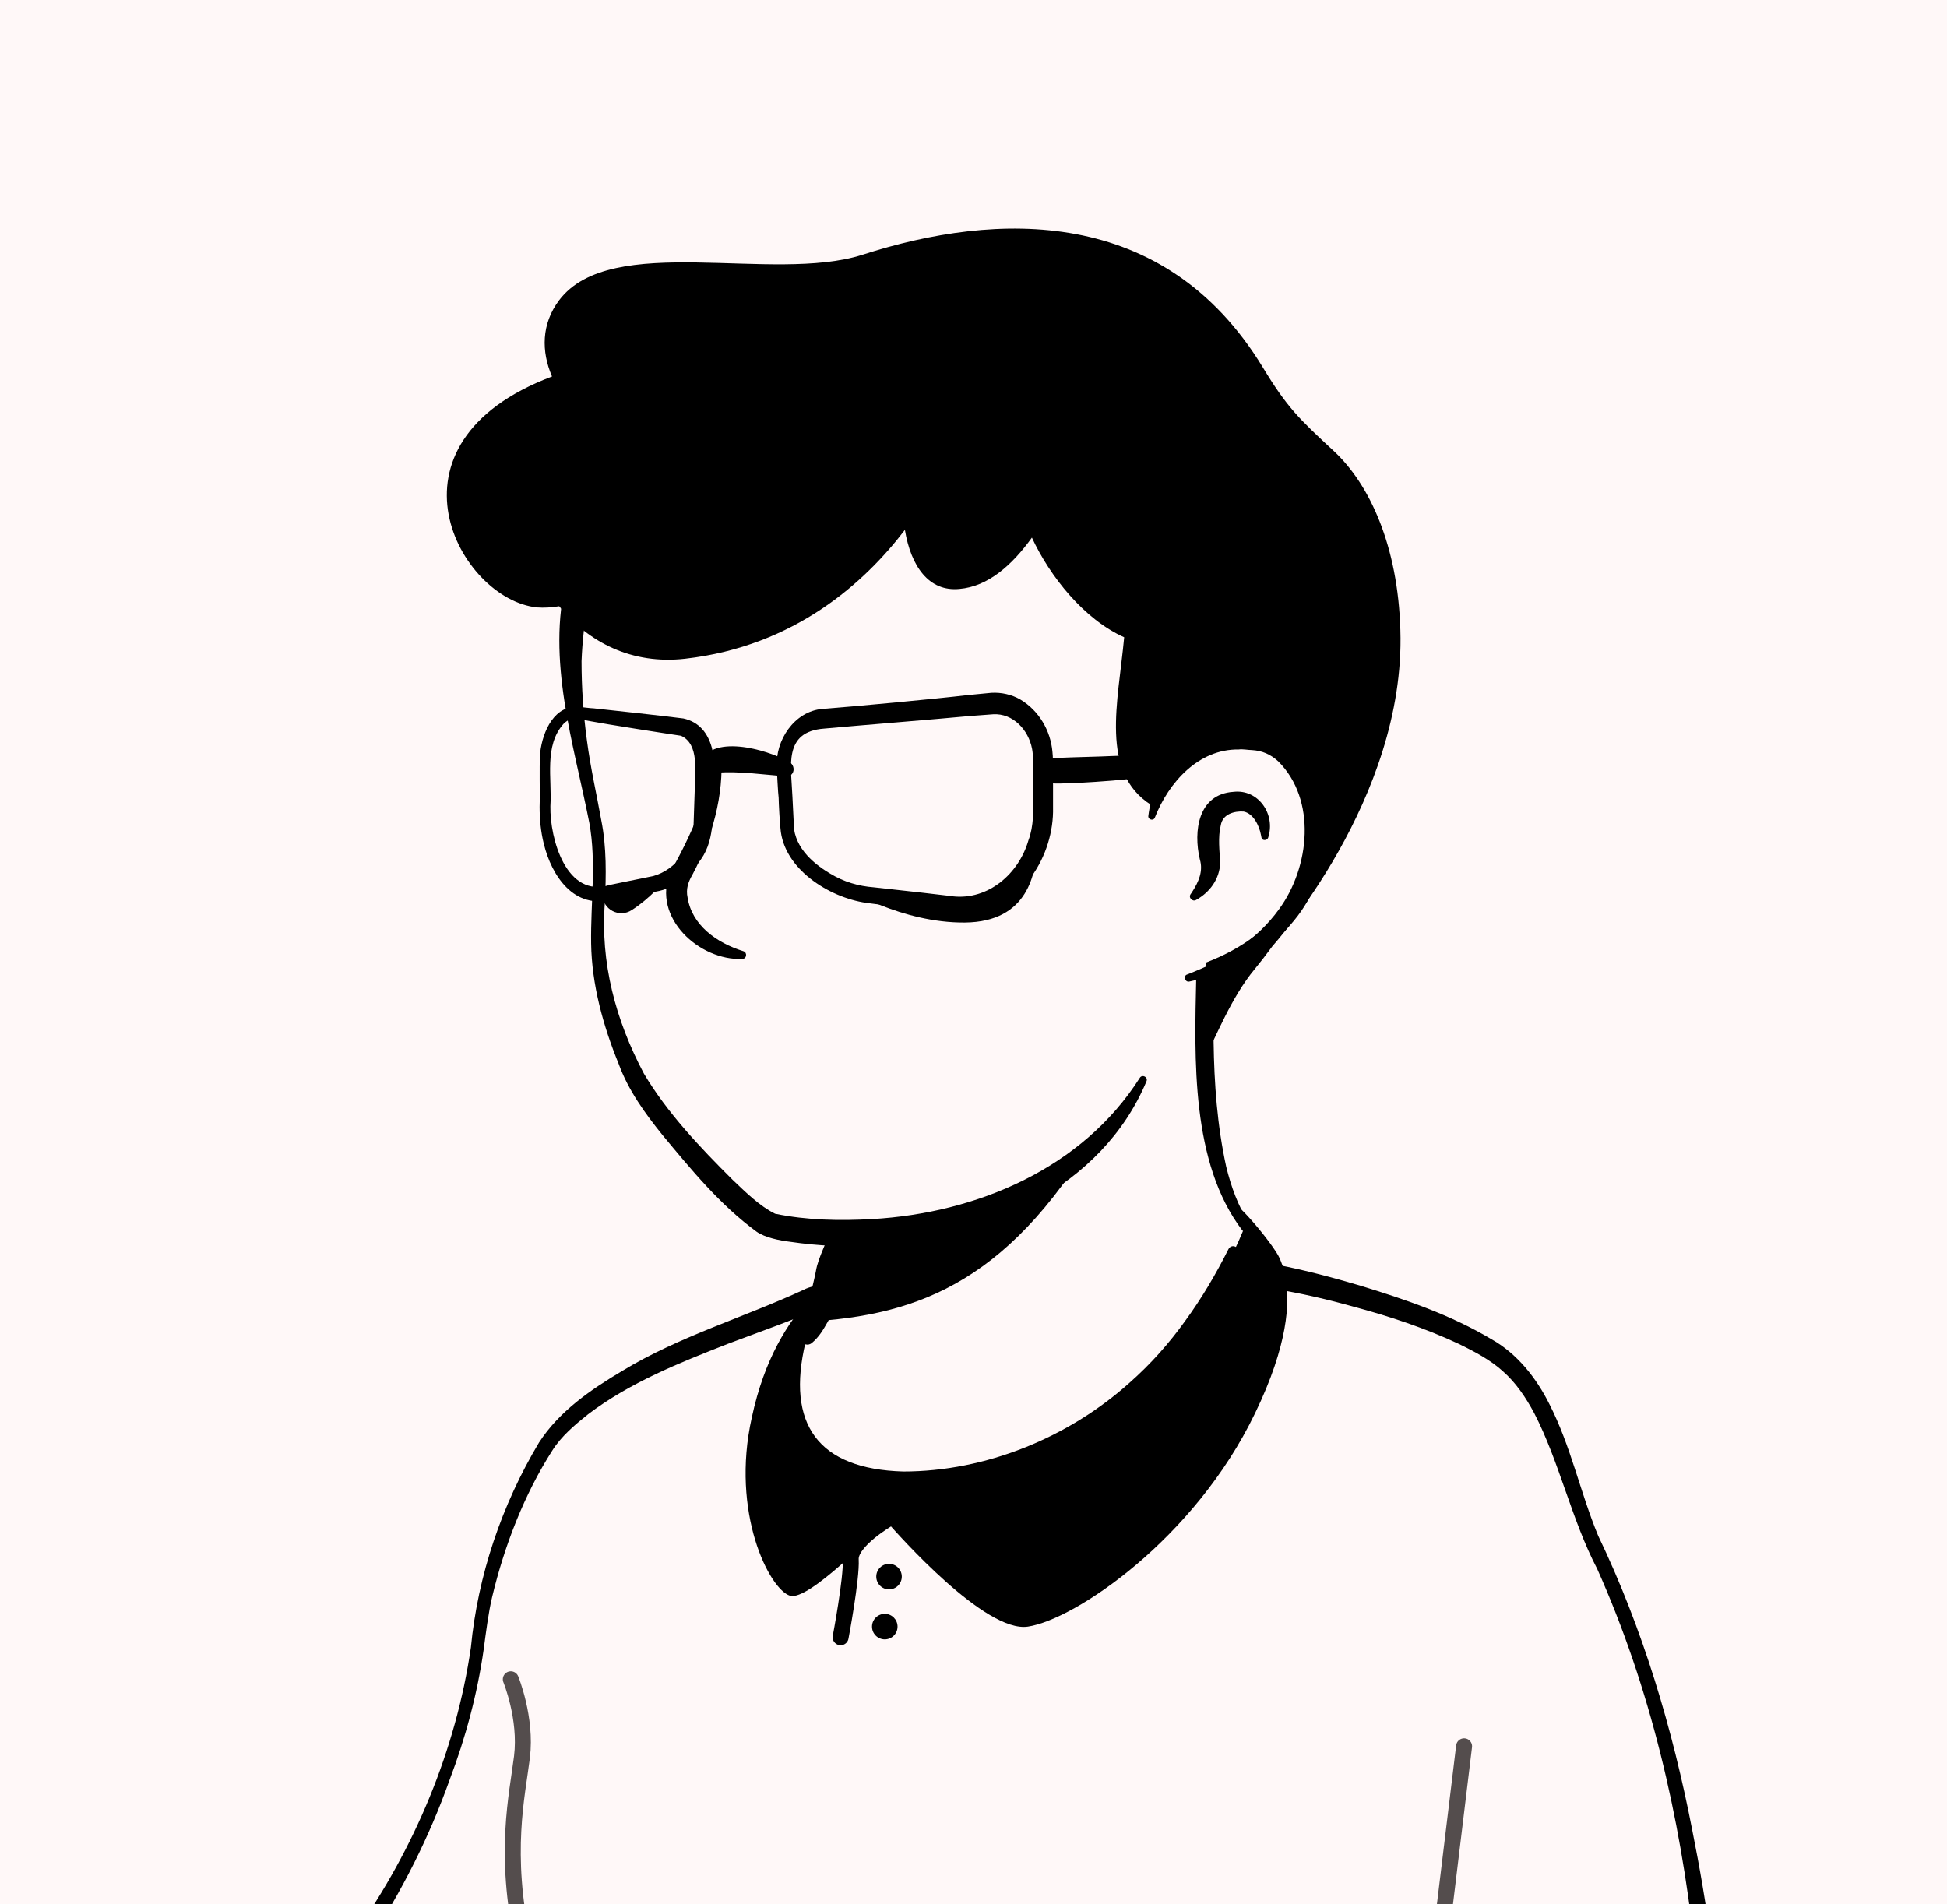 <svg width="366" height="358" viewBox="0 0 366 358" fill="none" xmlns="http://www.w3.org/2000/svg">
<rect x="0" y="0" width="366" height="358" fill="#808080" stroke="none"/>
<g clip-path="url(#clip0_175_1968)">
<rect width="366" height="358" fill="#FFF8F8"/>
<path d="M67.321 365.4H320.221C320.221 365.4 316.121 324.2 300.521 291.3C294.821 279.3 292.921 261.7 281.621 254C270.021 246.1 245.321 239.8 236.721 238.8C231.921 238.2 233.021 237.8 229.621 236.9C228.521 239.9 217.421 269.3 190.821 280.1C167.921 289.4 154.321 283.2 152.221 272.9C150.921 266.3 155.021 255.5 157.121 252C158.321 251 159.121 249.5 159.521 248L160.321 244.7C158.521 244.3 156.821 243.8 155.021 243.3C154.121 243.5 153.121 243.4 152.321 243.9C143.921 248.5 118.621 255 105.421 268.9C100.221 274.3 92.121 293.5 90.821 306C87.121 340.3 67.321 365.4 67.321 365.4Z" fill="#FFF8F8"/>
<path d="M65.921 366C140.921 366.2 246.221 367.1 320.121 366.8C321.021 366.8 321.721 366 321.621 365.1C320.721 358 319.521 351.1 318.121 344.1C314.421 325 308.821 306.2 300.421 288.7C297.021 280.5 295.321 271.9 291.221 263.9C288.821 259.1 285.221 254.5 280.421 251.8C272.721 247.2 264.221 244.3 255.721 241.7C250.621 240.2 245.421 238.8 240.221 237.8C237.621 237.2 235.021 237.3 232.621 236.3C231.321 235.8 228.821 234.3 228.021 236.2C220.721 255.1 206.621 273 186.921 279.7C176.721 283.4 159.021 286.5 153.821 274C152.221 269.3 153.721 264.2 155.121 259.5C155.921 257.1 156.921 254.6 158.121 252.6L157.821 252.9C159.621 251.4 160.621 249 160.921 246.8L161.421 244.8C161.621 244 161.121 243.2 160.321 243C158.521 242.7 156.721 242.1 154.921 241.6C153.921 241.6 152.321 241.8 151.021 242.5C140.021 247.6 127.521 251.3 117.021 257.7C111.121 261.2 105.121 265.3 101.321 271.2C94.321 282.9 89.821 296.2 88.521 309.7C85.721 329 77.921 347.5 66.721 363.4L66.321 363.9L66.121 364.1L66.021 364.2C66.021 364.2 66.021 364.1 65.921 364.4C65.821 365 65.821 365.7 65.921 366ZM68.621 364.7C68.821 365 68.821 365.7 68.621 366C68.421 366.2 68.521 366.1 68.521 366.1L68.621 366L68.821 365.7L69.221 365.2C75.521 355.6 80.721 345.3 84.521 334.6C87.521 326.7 89.721 318.5 90.921 310.1C91.321 307.1 91.821 303.1 92.521 300.2C94.821 290.6 98.521 281 103.821 272.7C105.521 270 108.021 267.9 110.521 265.9C118.421 259.9 127.721 256.2 136.921 252.6L146.321 249.1C149.421 247.9 153.121 246.6 155.021 244.7H154.221C156.021 245.3 157.821 245.8 159.621 246.2L158.521 244.4L158.021 246.4C157.621 248.2 157.221 249.8 155.821 251C155.721 251.1 155.621 251.2 155.521 251.3C152.821 256.2 151.221 261.3 150.421 266.8C148.721 276.3 154.721 283.8 163.921 285.6C176.621 288.1 191.821 282.6 202.321 275.5C215.521 266.2 225.021 252.4 230.821 237.5L229.021 238.4C229.921 238.7 230.521 239 231.421 239.4C232.321 239.9 233.421 240.2 234.421 240.4C234.321 241 234.621 239.2 234.221 241.6C236.121 241.8 237.621 241.9 239.421 242.3C244.521 243.1 249.621 244.3 254.621 245.7C261.321 247.5 267.921 249.7 274.121 252.6C277.221 254.1 280.221 255.7 282.521 257.8C284.921 259.9 286.821 262.7 288.421 265.7C293.121 274.8 295.421 285.7 300.221 294.9C310.221 317.2 315.821 341.5 318.521 365.8L320.021 364.2C247.421 363.9 142.421 364.3 68.621 364.7Z" fill="black"/>
<path d="M148.521 300C152.021 301 164.221 288.3 166.721 286.1C169.021 288.7 185.221 307 193.221 305.8C202.021 304.5 224.521 289.4 235.921 265.7C242.221 252.7 242.421 244.8 241.721 240.5C241.421 238.5 240.821 237.2 240.521 236.5C239.521 234.2 232.321 225.3 230.521 225.4V225.5C229.621 235.1 226.521 244.4 221.321 252.5C214.921 262.4 204.821 274.3 190.721 280C167.821 289.3 155.921 280.1 153.921 269.8C152.621 263.2 154.921 255.4 157.021 251.9C158.221 250.9 159.021 249.4 159.421 247.9L160.221 244.6C158.421 244.2 156.721 243.7 154.921 243.2C154.421 243 153.821 242.9 153.321 242.7C153.021 243.1 152.621 243.5 152.321 243.9C148.121 248.7 143.721 255.3 141.321 266.5C137.321 284.4 144.621 298.8 148.521 300Z" fill="black"/>
<path d="M167.021 285.5C167.021 285.5 159.721 289.7 159.921 293.2C160.121 296.7 158.021 307.8 158.021 307.8" stroke="black" stroke-width="3" stroke-miterlimit="10" stroke-linecap="round" stroke-linejoin="round"/>
<path d="M167.121 298.8C165.796 298.8 164.721 297.725 164.721 296.4C164.721 295.075 165.796 294 167.121 294C168.446 294 169.521 295.075 169.521 296.4C169.521 297.725 168.446 298.8 167.121 298.8Z" fill="black"/>
<path d="M166.321 308.2C164.996 308.2 163.921 307.125 163.921 305.8C163.921 304.474 164.996 303.4 166.321 303.4C167.647 303.4 168.721 304.474 168.721 305.8C168.721 307.125 167.647 308.2 166.321 308.2Z" fill="black"/>
<path d="M270.721 365.4L275.221 328.3" stroke="#544D4D" stroke-width="3" stroke-miterlimit="10" stroke-linecap="round" stroke-linejoin="round"/>
<path d="M96.021 315.7C96.021 315.7 99.021 323 98.121 330.3C97.221 337.6 94.621 348.3 98.321 365.4" stroke="#544D4D" stroke-width="3" stroke-miterlimit="10" stroke-linecap="round" stroke-linejoin="round"/>
<path d="M230.521 225.4C230.521 225.4 198.221 215.4 153.221 242.6C153.221 242.6 140.821 276 148.521 281.1C156.221 286.2 180.421 286.7 197.321 281.1C214.321 275.6 236.121 248.1 230.521 225.4Z" fill="black"/>
<path d="M149.526 265.757C151.891 277.311 167.207 284.266 192.998 273.833C219.801 263.064 231.401 237.375 234.33 229.747C218.45 200.132 229.487 179.603 229.487 179.603C192.885 176.462 160.9 219.09 160.9 219.09L155.945 240.18C155.495 241.974 154.594 243.545 153.242 244.667C150.877 248.817 148.062 258.353 149.526 265.757Z" fill="#FFF8F8"/>
<path d="M234.892 230.083C232.752 226.83 231.401 223.016 230.5 219.314C228.81 211.574 228.247 203.721 228.135 195.869V192.952C228.473 190.035 229.486 187.007 230.612 184.314C232.076 180.724 226.783 178.481 225.094 182.071C224.869 182.519 224.869 183.305 224.869 183.753C224.531 199.01 223.855 218.641 233.541 231.317C234.216 231.99 235.568 230.981 234.892 230.083Z" fill="black"/>
<path d="M159.661 218.866C157.972 219.875 157.409 221.221 157.184 222.567C156.508 225.26 156.733 228.176 156.058 230.981C155.494 233.673 153.805 236.253 153.355 239.058C152.791 241.974 151.102 248.144 150.426 251.173C150.201 251.846 150.652 252.632 151.44 252.744C151.891 252.856 152.228 252.744 152.566 252.519C154.03 251.285 154.706 250.051 155.607 248.481C157.071 245.789 158.085 243.321 158.986 240.292C159.774 237.599 159.436 234.683 160.112 231.878C160.675 229.186 162.252 226.606 162.815 223.801C163.153 222.455 163.265 220.997 162.252 219.314C161.576 218.641 160.45 218.417 159.661 218.866Z" fill="black"/>
<path d="M151.552 248.481C173.063 247.359 190.632 240.628 207.75 210.228C193.335 222.904 176.329 227.728 158.422 229.971L156.057 240.292C155.607 242.087 152.904 247.359 151.552 248.481Z" fill="black"/>
<path d="M152.453 244.33C148.624 251.51 146.371 260.484 148.736 268.449C150.538 274.058 155.719 278.209 161.35 279.779C174.414 283.257 189.505 277.76 201.105 271.59C215.408 263.625 225.995 250.276 232.752 235.693C233.202 234.571 231.626 233.673 230.95 234.795C228.585 239.507 225.882 244.106 222.841 248.257C219.8 252.519 216.309 256.446 212.367 259.923C200.88 270.244 185.338 276.638 169.797 276.638C153.804 276.189 147.723 267.776 151.439 252.295C152.002 249.827 152.903 247.247 154.142 245.116C154.818 244.218 153.129 243.209 152.453 244.33Z" fill="black"/>
<path d="M108.869 109.603C106.842 119.026 105.828 126.654 111.346 151.782C116.752 176.798 103.576 181.958 134.772 222.007C147.498 238.385 178.356 233.785 203.358 216.846C211.805 211.125 215.409 196.43 221.715 185.997C226.671 177.808 228.923 186.333 235.455 179.266C244.352 169.619 255.051 150.212 249.758 115.885C241.199 60.244 196.939 53.737 164.166 59.907C131.168 66.189 114.275 84.811 108.869 109.603Z" fill="#FFF8F8"/>
<path d="M229.824 189.25C232.414 184.875 235.793 181.061 238.946 177.023C241.987 172.872 244.465 168.273 246.492 163.561C259.894 130.805 254.713 84.699 221.828 65.404C208.201 57.551 191.758 55.644 176.441 56.878C143.669 59.234 113.599 74.266 106.504 108.818C102.674 124.074 107.855 139.779 110.783 154.699C112.135 162.103 111.008 169.731 111.121 177.359C111.234 185.1 113.373 192.84 116.302 200.019C118.104 204.955 121.257 209.33 124.523 213.369C129.929 219.875 135.335 226.494 142.205 231.542C143.781 232.664 146.597 233.225 148.511 233.449C153.805 234.234 158.985 234.459 164.278 234.122C185.001 233.225 207.187 223.241 215.521 203.273C215.859 202.487 214.733 201.926 214.282 202.6C203.471 219.651 183.649 228.064 163.94 229.186C157.859 229.523 151.665 229.41 145.696 228.176C142.768 226.718 140.177 224.138 137.7 221.782C131.618 215.725 125.424 209.218 121.032 201.814C115.739 191.83 112.81 180.949 113.711 169.619C113.937 164.571 114.049 159.298 113.036 154.25C112.135 149.202 111.008 144.378 110.333 139.218C109.657 134.282 109.319 129.234 109.319 124.298C109.882 109.827 114.612 94.907 123.847 83.689C144.232 58.449 192.434 51.83 219.575 69.106C236.694 79.651 244.69 99.394 247.28 118.577C251.222 141.574 250.096 164.234 231.739 180.949L226.333 186.558C224.193 189.026 228.022 191.942 229.824 189.25Z" fill="black"/>
<path d="M216.535 153.577C216.535 153.577 220.026 136.75 236.469 138.769C250.659 140.564 255.615 174.442 223.405 183.865" fill="#FFF8F8"/>
<path d="M224.869 169.17C227.459 167.712 229.261 165.244 229.374 162.215C229.261 159.971 228.923 157.391 229.486 155.148C229.824 153.016 232.076 152.455 233.766 152.567C235.568 152.904 236.694 155.148 237.032 156.942C237.032 157.055 237.144 157.391 237.144 157.503C237.257 158.064 238.158 158.064 238.383 157.503C239.847 153.128 236.581 148.305 231.851 148.865C225.207 149.314 224.306 156.269 225.544 161.542C226.22 163.785 225.319 165.805 224.08 167.712L223.855 168.048C223.292 168.721 224.193 169.619 224.869 169.17Z" fill="black"/>
<path d="M134.772 141.686C133.083 149.651 129.929 157.055 125.987 164.01C122.496 172.535 131.506 180.612 139.502 180.276C140.403 180.276 140.516 179.042 139.727 178.817C134.659 177.247 130.042 173.882 129.253 168.721C128.916 167.151 129.366 165.805 130.154 164.458C133.871 157.503 136.123 149.539 135.56 141.686C135.56 141.125 134.772 141.125 134.772 141.686Z" fill="black"/>
<path d="M217.098 153.689C219.688 147.071 225.319 140.789 232.865 140.901C233.54 140.789 234.667 141.013 235.342 141.013C237.257 141.125 238.834 141.798 240.298 143.144C247.506 150.324 246.267 163 240.41 170.965C238.383 173.769 235.793 176.237 232.865 178.257C229.937 180.276 226.671 181.846 223.179 183.193C222.391 183.417 222.729 184.651 223.517 184.539C231.063 182.968 238.271 179.266 243.226 173.096C250.884 163.898 252.461 148.529 243.339 139.555C241.311 137.76 238.496 136.414 235.68 136.414C234.779 136.414 233.428 136.189 232.527 136.414C227.797 136.638 223.292 138.994 220.364 142.696C217.774 145.837 216.309 149.651 215.859 153.465C215.859 154.138 216.873 154.362 217.098 153.689Z" fill="black"/>
<path d="M158.872 166.926C158.872 166.926 169.458 173.545 181.396 173.433C193.334 173.321 194.798 164.01 194.911 158.962C194.911 158.962 193.334 166.253 186.126 168.946C179.031 171.638 158.872 166.926 158.872 166.926Z" fill="black"/>
<path d="M124.861 165.692C124.861 165.692 122.271 168.833 118.78 171.077C116.415 172.648 113.261 170.965 113.261 168.16C113.261 168.16 119.793 168.497 124.861 165.692Z" fill="black"/>
<path d="M154.931 136.975C161.013 136.414 176.329 135.18 182.185 134.619L186.69 134.282C190.407 134.058 193.335 137.199 194.011 140.789C194.236 141.91 194.236 143.817 194.236 144.939V149.539C194.236 152.343 194.349 155.26 193.335 157.952C191.533 164.234 185.789 169.282 179.032 168.497C178.356 168.385 174.189 167.936 173.401 167.824L164.279 166.814C161.351 166.59 158.648 165.805 156.057 164.234C152.453 162.103 148.962 158.85 149.187 154.25L148.962 149.763C148.737 144.154 147.16 137.535 154.931 136.975ZM154.593 133.273C149.3 133.721 145.696 139.218 146.034 144.266C146.034 144.939 146.259 149.202 146.372 149.987C146.372 150.885 146.597 154.923 146.71 155.708C147.273 163.337 155.832 168.721 162.815 169.731C166.418 170.18 173.964 171.189 177.568 171.638C178.469 171.75 179.708 171.862 180.609 171.975C181.059 171.975 182.073 171.862 182.523 171.862C192.096 170.628 198.178 160.869 197.952 151.782C197.952 150.324 197.952 146.51 197.952 144.939C197.952 144.154 197.952 142.135 197.84 141.35C197.502 137.423 195.362 133.609 191.758 131.478C190.182 130.58 188.267 130.132 186.352 130.244L181.735 130.692C176.104 131.366 160.562 132.824 154.593 133.273Z" fill="black"/>
<path d="M128.464 135.067C125.987 134.731 113.824 133.385 111.571 133.16C111.008 133.16 109.544 132.936 109.094 132.936C104.251 132.263 101.998 137.535 101.548 141.462C101.323 144.939 101.548 148.305 101.435 151.67C101.435 154.026 101.661 156.382 102.224 158.625C103.688 164.683 107.967 171.077 115.063 169.058C116.752 168.721 120.131 168.273 121.707 167.936L123.397 167.599C126.663 167.039 129.365 164.795 131.167 162.327C134.546 158.401 133.87 153.128 134.208 148.417C134.659 143.705 134.546 136.414 128.464 135.067ZM128.014 138.321C131.505 139.891 130.604 145.164 130.604 148.305L130.379 155.035C130.266 159.298 126.888 163.561 122.833 164.683C121.82 164.907 119.004 165.468 117.878 165.692L114.612 166.365C106.503 168.946 103.35 157.728 103.463 151.558C103.8 146.398 102.224 140.228 105.94 136.077C106.841 135.18 107.742 134.955 108.756 135.18C109.319 135.292 110.783 135.516 111.233 135.628C113.486 136.077 125.649 137.984 128.014 138.321Z" fill="black"/>
<path d="M196.15 145.5C197.051 147.519 197.839 147.295 199.416 147.295L202.682 147.183C206.849 146.958 211.467 146.622 215.634 146.061C217.886 145.724 220.251 145.388 222.503 144.827C223.404 144.603 223.968 143.705 223.742 142.808C223.517 142.023 222.841 141.462 222.053 141.574L215.521 141.91L208.989 142.135C206.849 142.247 201.331 142.359 199.191 142.471C198.065 142.471 197.051 142.583 195.925 142.247C195.474 142.135 195.024 142.359 194.911 142.808C194.799 143.032 194.911 143.144 194.911 143.369L196.15 145.5Z" fill="black"/>
<path d="M148.173 143.144C144.119 140.901 133.42 137.76 131.393 143.817C130.492 145.388 132.857 146.846 133.87 145.276C133.87 145.5 134.434 145.276 134.659 145.276C138.938 144.939 143.331 145.612 147.61 145.949C149.412 146.173 149.75 143.817 148.173 143.144Z" fill="black"/>
<path d="M103.77 70.781C101.743 66.069 101.743 60.909 105.122 56.422C114.92 43.521 145.215 53.281 162.108 47.896C187.448 39.707 218.869 38.697 237.339 68.986C241.957 76.614 244.209 78.746 250.741 84.803C257.498 91.085 262.791 102.64 263.242 118.457C264.256 150.204 239.254 177.8 239.254 177.8C238.015 179.483 236.889 180.941 235.875 182.175C226.865 192.944 224.05 213.697 226.753 180.941C254.795 170.172 249.727 138.874 236.1 137.191C221.685 135.396 217.18 148.185 216.391 151.326C206.706 145.156 210.197 132.031 211.324 119.803C203.778 116.438 197.358 108.361 193.98 101.069C190.263 106.229 185.758 110.268 180.353 110.717C174.609 111.278 171.23 106.454 170.104 99.611C162.671 109.37 149.494 121.486 128.772 123.842C118.861 124.963 110.64 120.813 105.122 113.97C103.658 114.194 102.306 114.306 100.955 114.194C86.426 112.736 70.209 83.457 103.77 70.781Z" fill="black"/>
</g>
<defs>
<clipPath id="clip0_175_1968">
<rect width="366" height="358" fill="white"/>
</clipPath>
</defs>
</svg>
